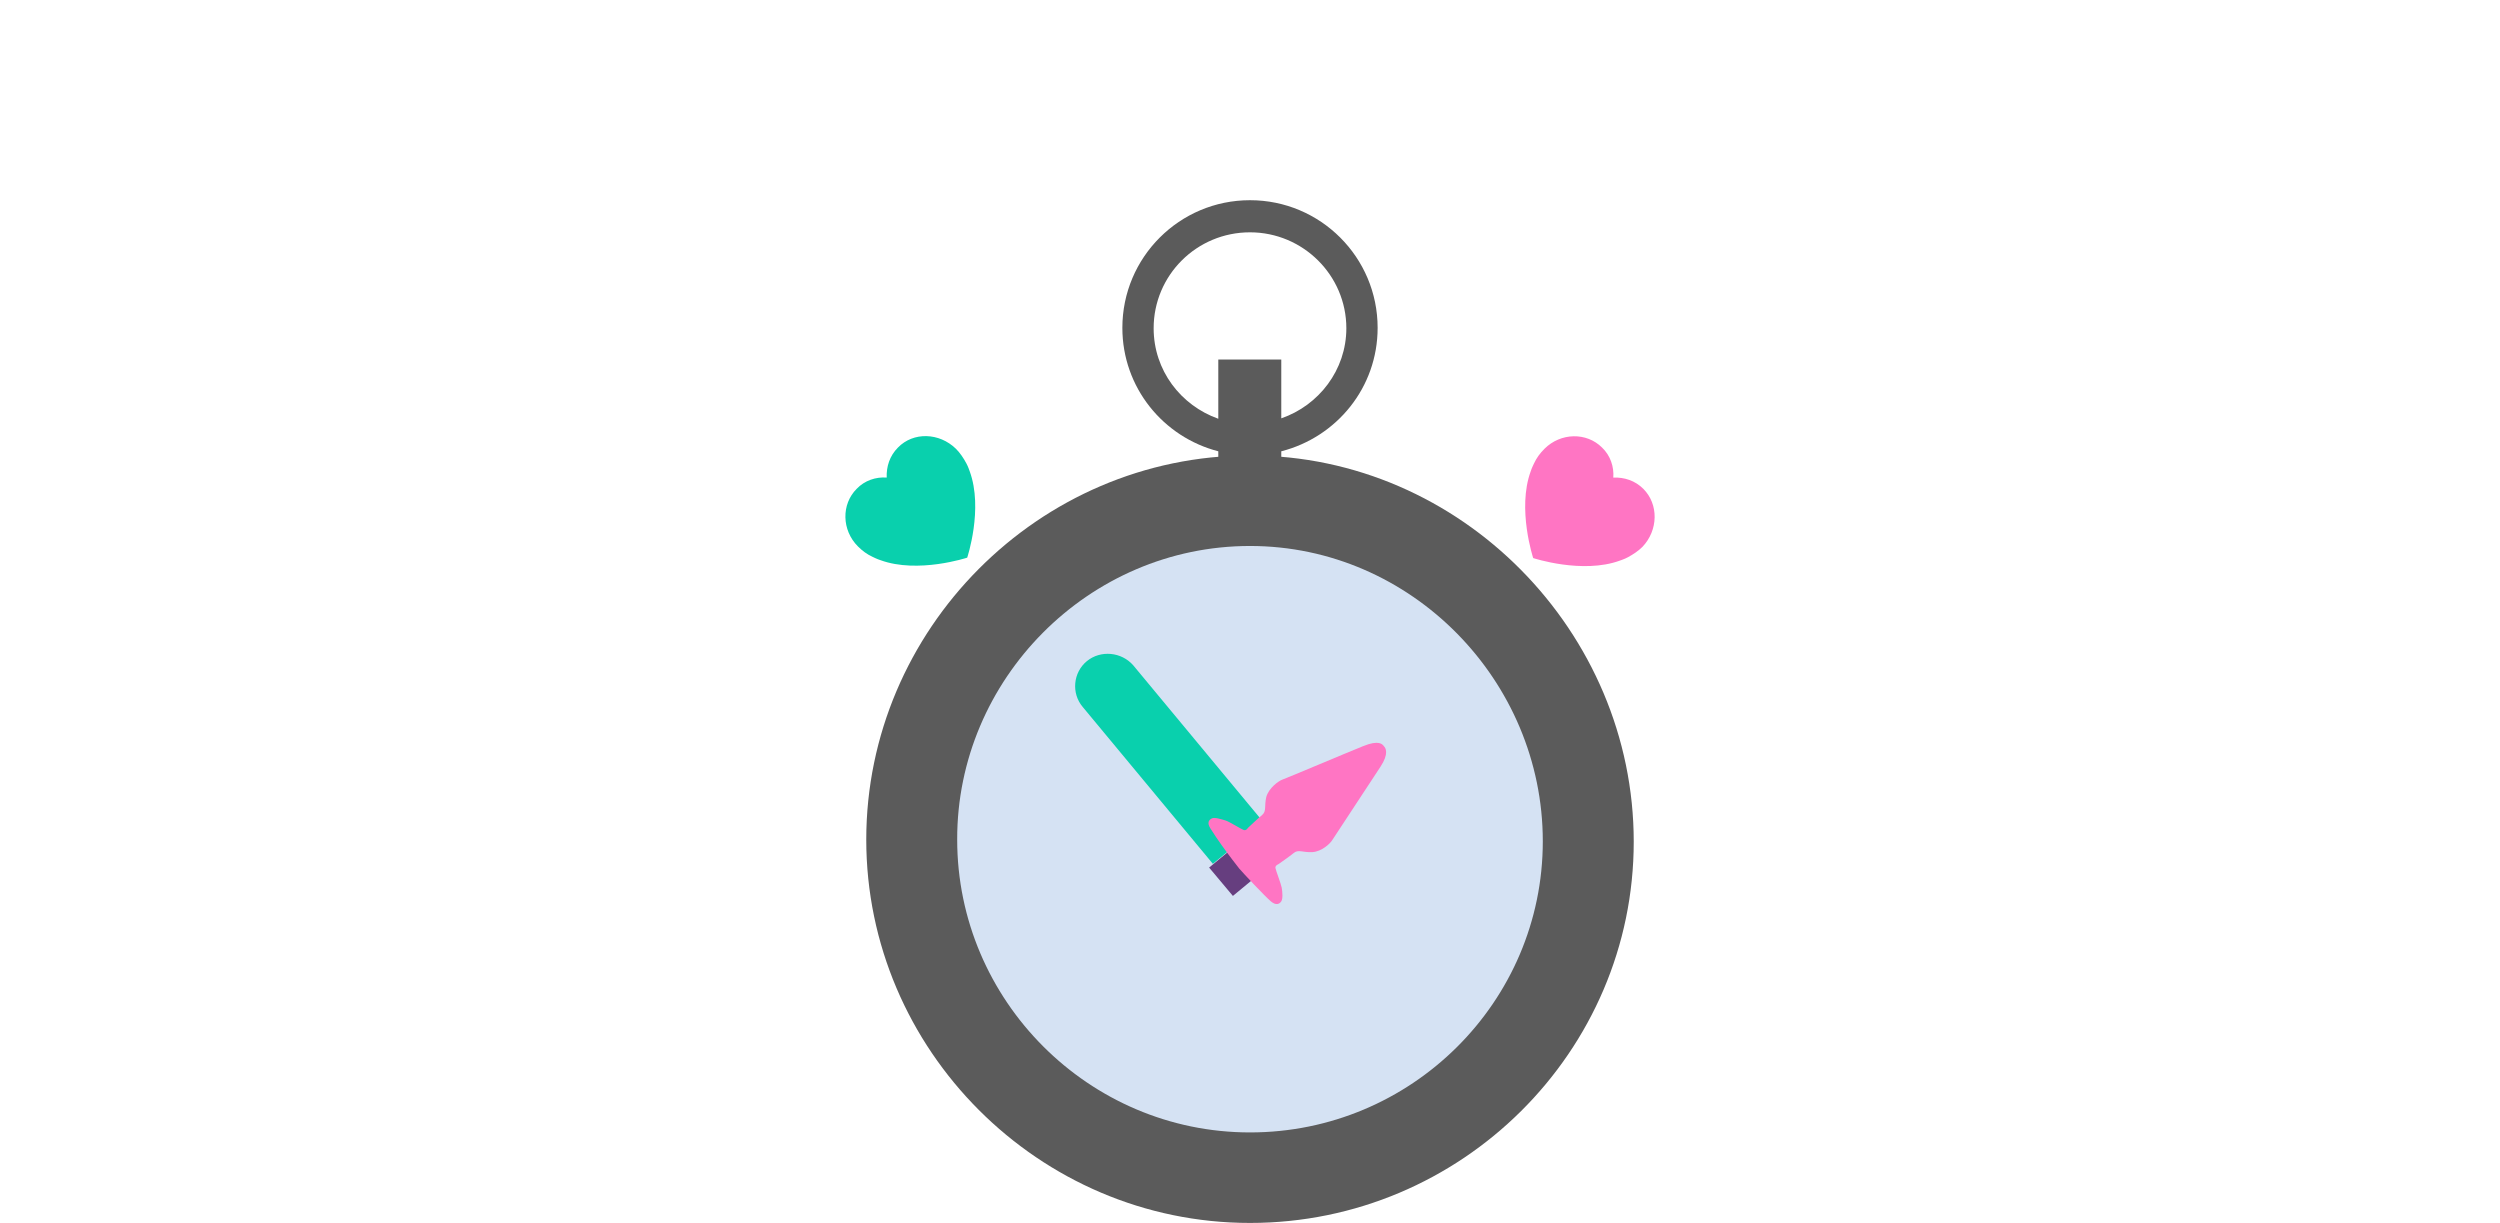 <?xml version="1.0" encoding="utf-8"?>
<!-- Generator: Adobe Illustrator 16.0.0, SVG Export Plug-In . SVG Version: 6.00 Build 0)  -->
<!DOCTYPE svg PUBLIC "-//W3C//DTD SVG 1.1//EN" "http://www.w3.org/Graphics/SVG/1.1/DTD/svg11.dtd">
<svg version="1.1" id="Ebene_1" xmlns="http://www.w3.org/2000/svg" xmlns:xlink="http://www.w3.org/1999/xlink" x="0px" y="0px"
	 viewBox="-184.25 -49.94 623.622 305.061"
	 enable-background="new -184.25 -49.94 623.622 305.061" xml:space="preserve" preserveAspectRatio="xMidYMin meet">
<g>
	<path fill="#5B5B5B" d="M127.56,63.676c52.646,0,95.723,44.012,95.723,96.347c0,52.334-42.972,95.098-95.723,95.098
		s-95.722-43.283-95.722-95.619C31.838,107.167,74.809,63.676,127.56,63.676L127.56,63.676z"/>
	<path fill="#D5E2F3" d="M127.56,86.254c40.266,0,73.04,33.607,73.04,73.665s-32.774,72.624-73.04,72.624
		s-73.04-32.982-73.04-73.041C54.416,119.548,87.294,86.254,127.56,86.254L127.56,86.254z"/>
	<path fill="#5B5B5B" d="M95.722,31.838C95.722,14.254,109.977,0,127.56,0c17.584,0,31.838,14.254,31.838,31.838
		c0,14.878-10.196,27.26-24.035,30.798v9.156h-15.71v-9.156C105.918,59.098,95.722,46.716,95.722,31.838L95.722,31.838z
		 M119.653,54.52V39.746h15.71v14.67c9.365-3.226,16.232-12.069,16.232-22.474c0-13.214-10.821-23.93-24.035-23.93
		c-13.318,0-24.035,10.716-24.035,23.93C103.525,42.451,110.289,51.19,119.653,54.52L119.653,54.52z"/>
	<path id="heart2" fill="#FF75C3" d="M225.675,72c-2.081-2.081-4.786-2.913-7.491-2.809c0.208-2.705-0.729-5.515-2.81-7.491
		c-3.85-3.85-10.301-3.746-14.358,0.312c-1.144,1.145-1.977,2.289-2.601,3.642c0,0-0.625,1.249-0.832,1.977
		c-3.434,9.364,0.623,21.641,0.623,21.641s12.277,4.058,21.643,0.625c0,0,1.248-0.416,1.977-0.833
		c1.353-0.728,2.602-1.561,3.642-2.601C229.421,82.3,229.525,75.849,225.675,72z"/>
	<path id="heart1" fill="#09D0AD" d="M39.746,61.699c-2.081,2.081-2.914,4.786-2.81,7.491c-2.705-0.208-5.514,0.729-7.491,2.809
		c-3.85,3.85-3.746,10.301,0.312,14.358c1.144,1.145,2.289,1.977,3.642,2.601c0,0,1.249,0.625,1.977,0.833
		c9.364,3.434,21.642-0.625,21.642-0.625s4.058-12.173,0.624-21.537c0,0-0.416-1.249-0.832-1.977
		c-0.729-1.353-1.561-2.601-2.601-3.642C50.046,57.954,43.595,57.746,39.746,61.699z"/>
	<g id="largepointer">
		<path fill="#09D0AD" d="M86.878,114.971c-3.434,2.809-3.954,8.011-1.041,11.445l32.462,39.121l12.59-10.404l-32.463-39.121
			C95.514,112.682,90.312,112.161,86.878,114.971"/>
	</g>
	<g id="smallpointer">
		<path fill="#663E7F" d="M137.756,161.583l-14.462,11.965l-5.931-7.075l14.462-11.966L137.756,161.583z"/>
		<path fill="#FF75C3" d="M124.751,166.578c1.145,1.352,6.659,7.179,8.011,8.323s2.185,0.624,2.601,0
			c0.417-0.624,0.312-2.289,0.105-3.434c-0.209-1.04-1.457-4.266-1.562-4.89c-0.104-0.625,0.729-0.938,0.729-0.938
			s2.705-1.872,3.85-2.809s2.185-0.104,4.578-0.208s4.578-2.185,5.099-3.122c0.52-0.832,9.779-14.878,11.965-18.207
			c2.186-3.33,1.248-4.683,0.832-5.099c-0.312-0.416-1.145-1.665-5.202,0c-3.642,1.456-19.145,8.012-20.081,8.323
			c-0.936,0.312-3.434,2.082-4.058,4.371c-0.521,2.288,0.104,3.537-1.04,4.473c-1.145,0.938-3.538,3.227-3.538,3.227
			s-0.417,0.729-1.041,0.52c-0.625-0.208-3.538-2.08-4.578-2.393s-2.705-0.832-3.33-0.521c-0.728,0.312-1.353,1.04-0.416,2.497
			C121.109,162.208,126.624,168.867,124.751,166.578z"/>
	</g>
</g>
</svg>
